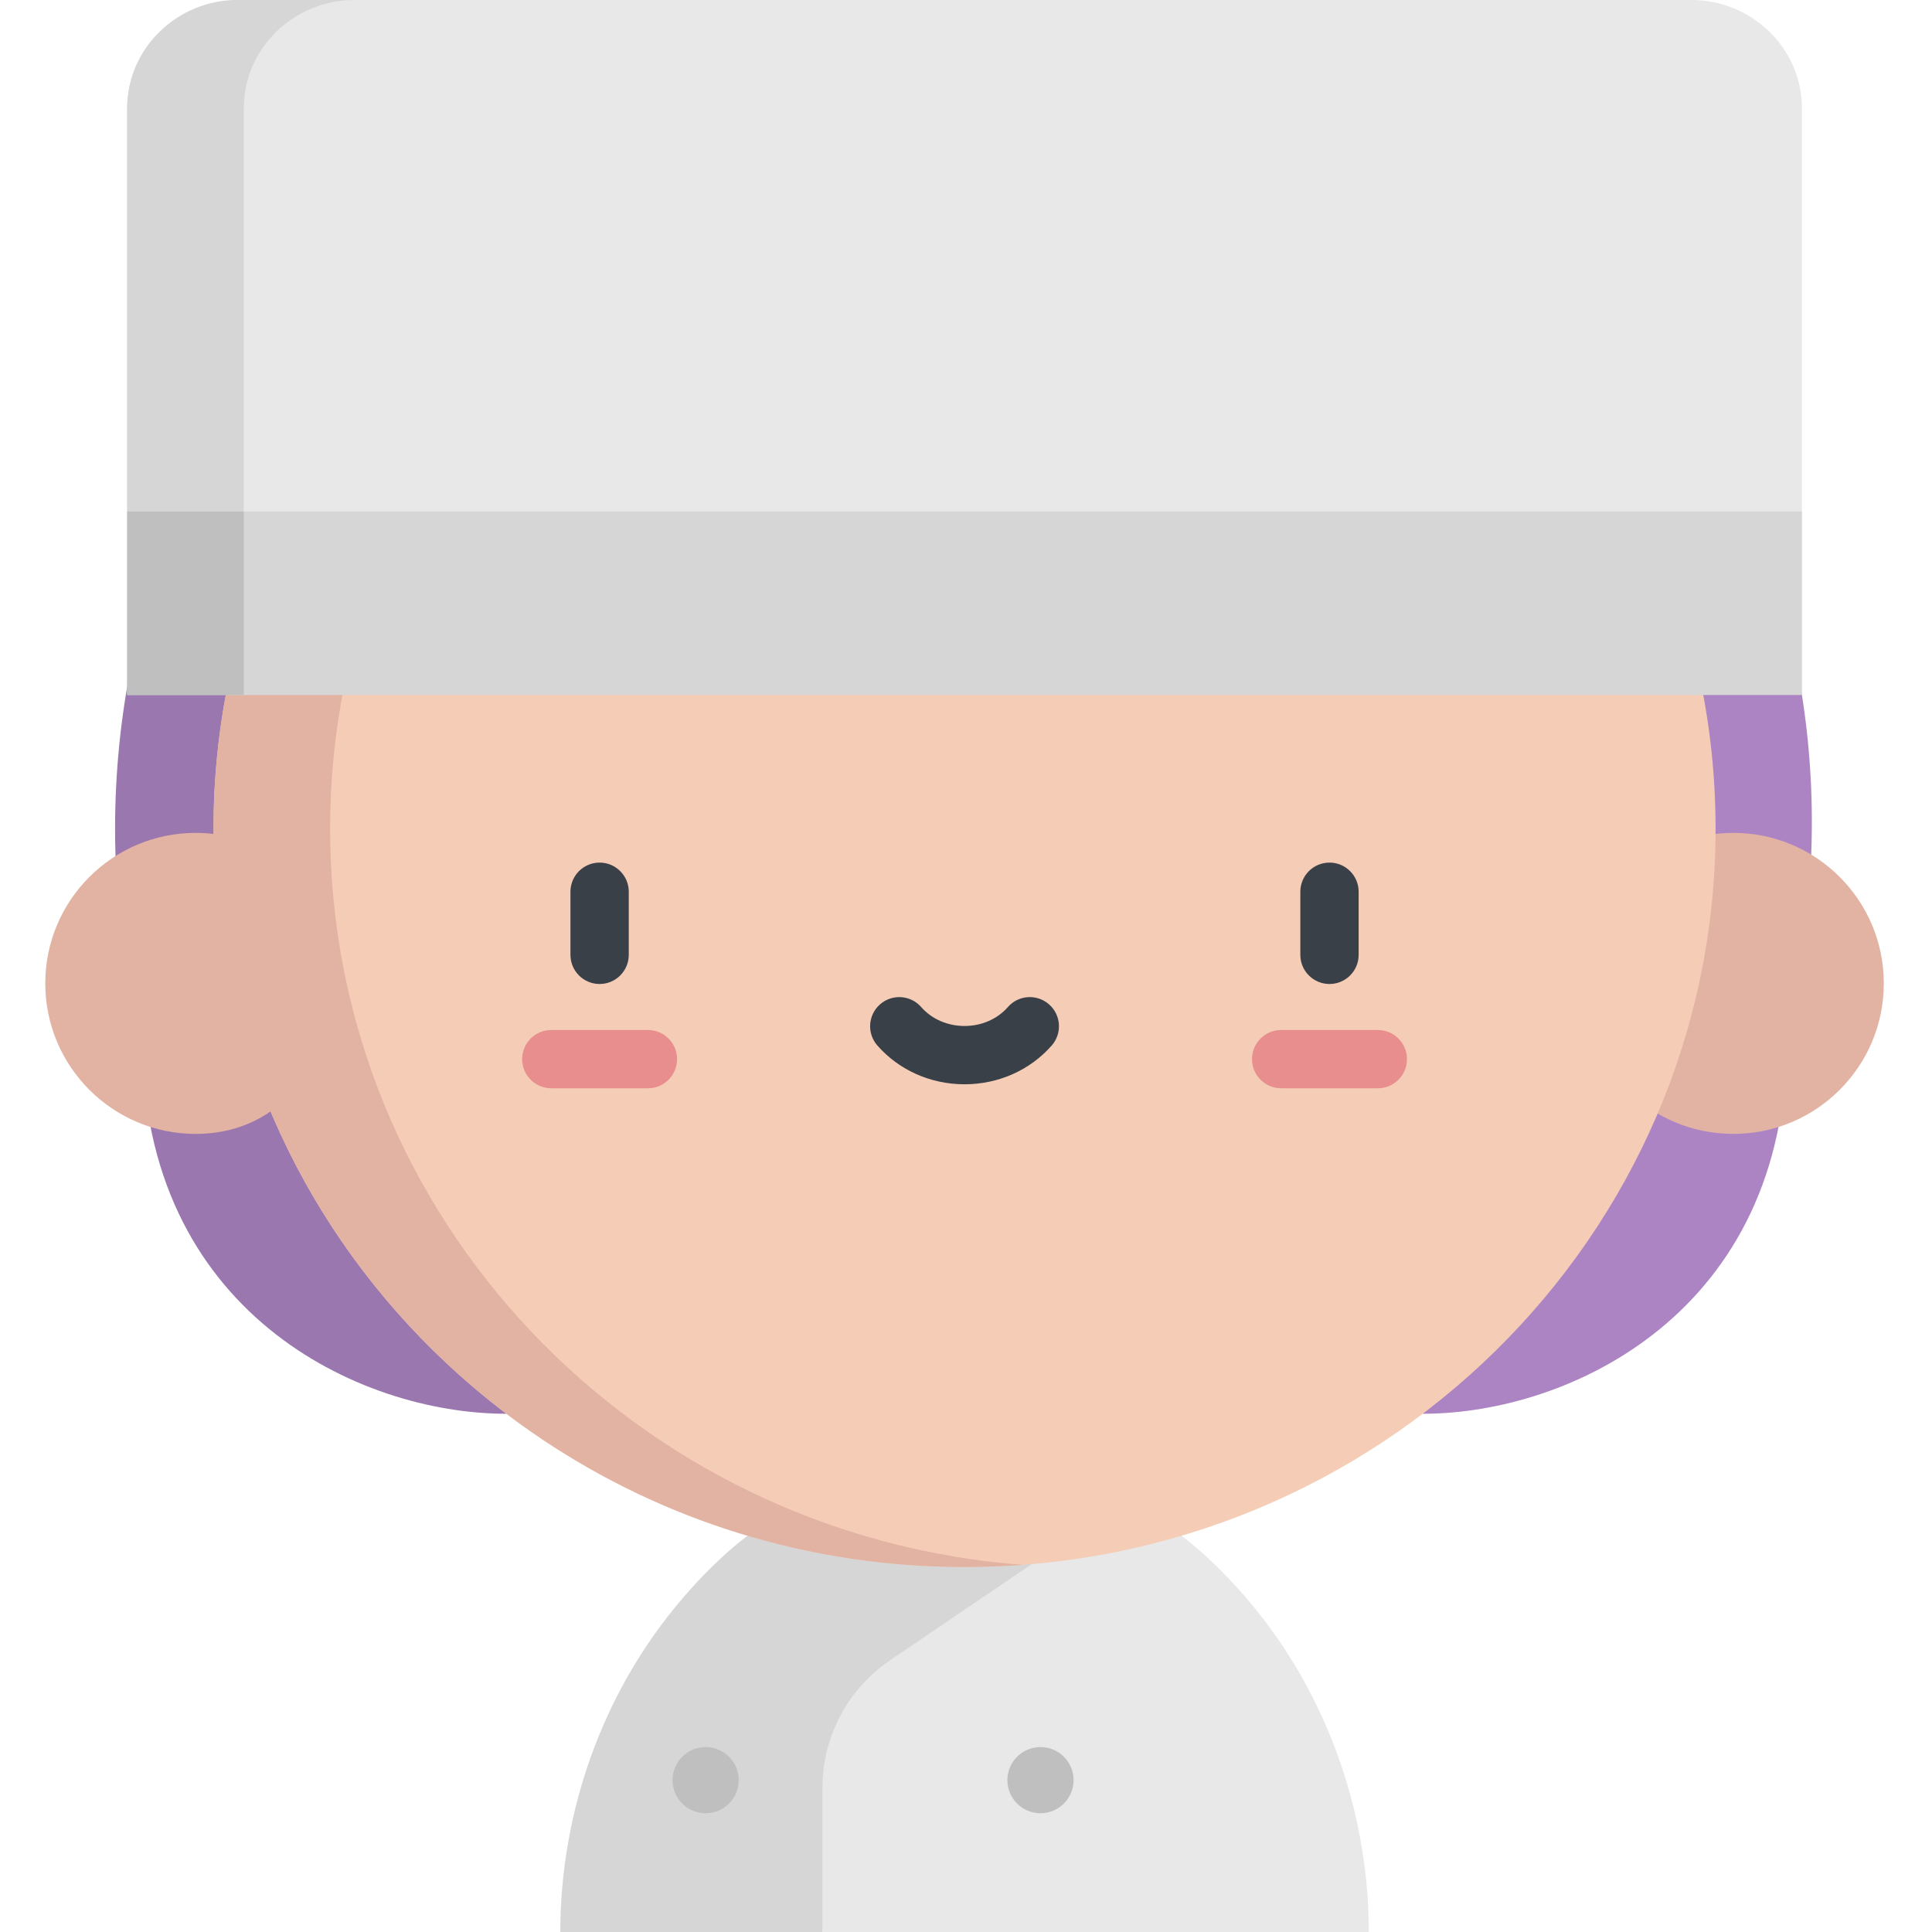 <svg height="512pt" viewBox="-12 0 512 512" width="512pt" xmlns="http://www.w3.org/2000/svg"><path d="m205.953 512h-69.465c0-29.953 9.938-59.754 28.332-83.445 11.156-14.371 21.309-21.566 21.309-21.566h86.375zm0 0" fill="#d6d6d6"/><path d="m322.406 428.555c-6.438-8.297-12.547-14.207-16.562-17.715-2.93-2.57-4.746-3.852-4.746-3.852h-28.594l-48.652 33.016c-11.195 7.598-17.898 20.25-17.898 33.781v38.215h144.785c0-29.953-9.934-59.754-28.332-83.445zm0 0" fill="#e8e8e8"/><path d="m183.77 471.758c0 4.844-3.93 8.77-8.773 8.77s-8.77-3.926-8.77-8.77 3.926-8.77 8.77-8.77 8.773 3.926 8.773 8.77zm0 0" fill="#bfbfbf"/><path d="m272.508 471.758c0 4.844-3.93 8.77-8.773 8.77s-8.77-3.926-8.77-8.77 3.926-8.77 8.77-8.77 8.773 3.926 8.773 8.77zm0 0" fill="#bfbfbf"/><path d="m166.227 62.891h-81.723c-42.562 41.844-66.008 97.508-66.008 156.742 0 19.246 2.492 38.105 7.293 56.246h140.438zm0 0" fill="#9a77af"/><path d="m402.145 62.891h-82.352v212.988h140.844c4.801-18.137 7.352-37 7.512-56.246.512-59.32-23.195-114.941-66.004-156.742zm0 0" fill="#ac84c4"/><path d="m122.199 374.664c-39.383 0-96.41-27.242-96.41-98.785h50.953zm0 0" fill="#9a77af"/><path d="m365.027 374.664c39.387 0 96.414-27.242 96.414-98.785h-50.957zm0 0" fill="#ac84c4"/><path d="m487.227 260.609c0 22.027-17.859 39.887-39.887 39.887-22.031 0-39.887-17.859-39.887-39.887 0-22.031 17.855-39.887 39.887-39.887 22.027 0 39.887 17.855 39.887 39.887zm0 0" fill="#e2b3a3"/><path d="m442.645 219.633c0-108.055-89.109-195.648-199.031-195.648s-199.031 87.594-199.031 195.648c0 108.055 89.109 195.648 199.031 195.648s199.031-87.594 199.031-195.648zm0 0" fill="#f5cdb6"/><path d="m75.488 219.633c0-102.941 80.879-187.312 183.578-195.066-5.098-.387-10.25-.582-15.453-.582-109.922 0-199.031 87.594-199.031 195.648 0 .461.016.922.02 1.383-1.527-.188-3.094-.297-4.715-.297-22.027 0-39.887 17.859-39.887 39.891 0 22.027 17.859 39.887 39.887 39.887 7.695 0 14.375-2.184 19.816-5.961 29.91 70.883 100.984 120.746 183.91 120.746 5.199 0 10.352-.199 15.453-.582-102.699-7.754-183.578-92.125-183.578-195.066zm0 0" fill="#e2b3a3"/><path d="m340.328 260.77c-4.27 0-7.727-3.457-7.727-7.727v-16.719c0-4.266 3.457-7.727 7.727-7.727 4.266 0 7.727 3.461 7.727 7.727v16.719c0 4.27-3.461 7.727-7.727 7.727zm0 0" fill="#394048"/><path d="m353.133 288.41h-25.613c-4.266 0-7.727-3.457-7.727-7.727 0-4.266 3.461-7.727 7.727-7.727h25.613c4.266 0 7.727 3.461 7.727 7.727 0 4.27-3.461 7.727-7.727 7.727zm0 0" fill="#e98e8f"/><path d="m146.902 260.77c-4.27 0-7.727-3.457-7.727-7.727v-16.719c0-4.266 3.457-7.727 7.727-7.727 4.266 0 7.727 3.461 7.727 7.727v16.719c0 4.27-3.461 7.727-7.727 7.727zm0 0" fill="#394048"/><path d="m159.707 288.41h-25.613c-4.266 0-7.723-3.457-7.723-7.727 0-4.266 3.457-7.727 7.723-7.727h25.613c4.27 0 7.727 3.461 7.727 7.727 0 4.27-3.457 7.727-7.727 7.727zm0 0" fill="#e98e8f"/><path d="m243.613 287.348c-8.969 0-17.395-3.75-23.113-10.293-2.809-3.215-2.48-8.094.73-10.902 3.215-2.809 8.094-2.48 10.902.73 2.785 3.188 6.969 5.012 11.48 5.012s8.699-1.824 11.48-5.012c2.809-3.215 7.691-3.539 10.902-.73 3.215 2.809 3.543 7.688.734 10.902-5.719 6.539-14.145 10.293-23.117 10.293zm0 0" fill="#394048"/><path d="m465.531 28.695v106.859l-221.918 20.637-221.918-20.637v-106.859c0-15.93 13.332-28.695 29.254-28.695h385.332c15.918 0 29.25 12.766 29.25 28.695zm0 0" fill="#e8e8e8"/><path d="m52.602 135.555v-106.859c0-15.93 13.332-28.695 29.254-28.695h-30.906c-15.922 0-29.254 12.766-29.254 28.695v106.859l221.918 20.637 15.453-1.438zm0 0" fill="#d6d6d6"/><path d="m21.695 135.555h443.836v48.629h-443.836zm0 0" fill="#d6d6d6"/><path d="m21.695 135.555h30.906v48.629h-30.906zm0 0" fill="#bfbfbf"/></svg>